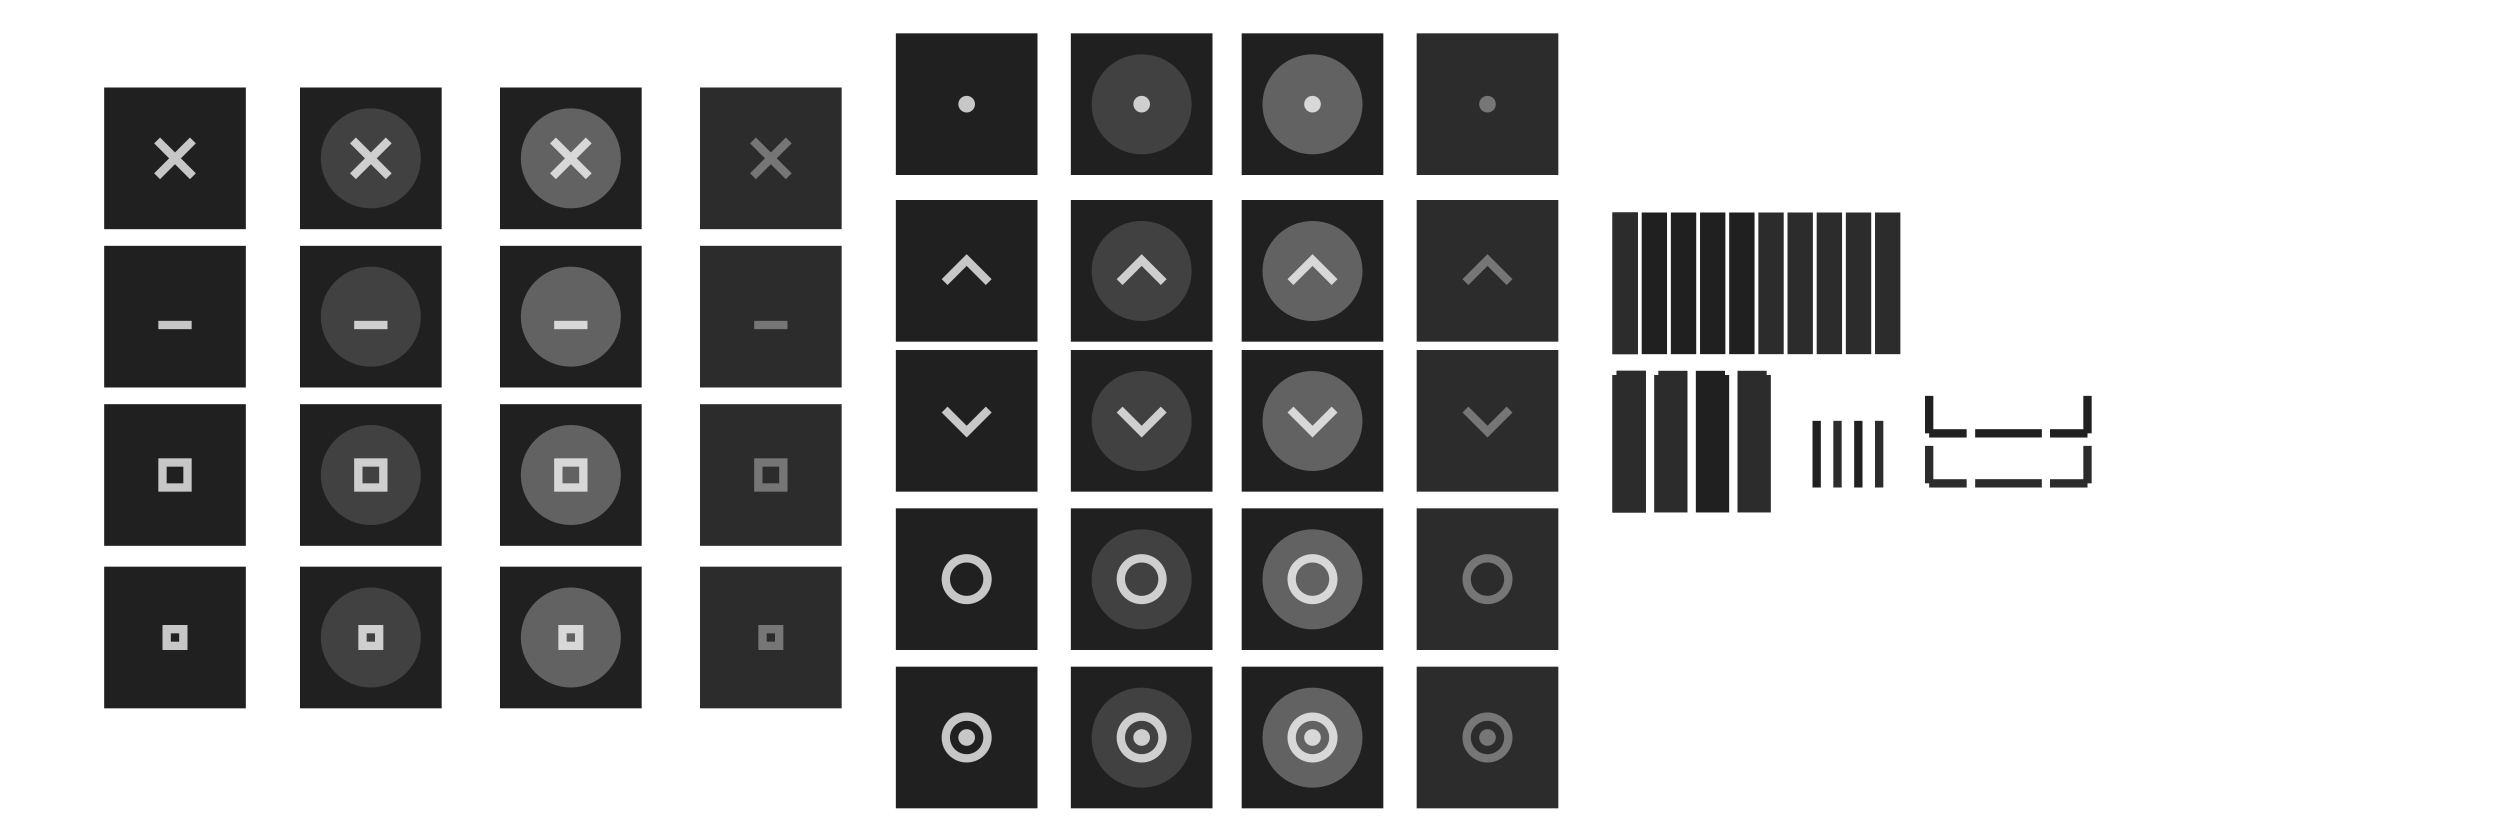 <svg width="600" height="200" version="1.1" viewBox="0 0 600 200" xmlns="http://www.w3.org/2000/svg" xmlns:osb="http://www.openswatchbook.org/uri/2009/osb" xmlns:xlink="http://www.w3.org/1999/xlink">
 <g transform="translate(5 -564.36)">
  <g id="title-1-active" transform="matrix(.179 0 0 1 381.11 61)">
   <rect x="5" y="554.36" width="34" height="34" fill="#202020"/>
  </g>
  <g id="title-1-inactive" transform="matrix(.179 0 0 1 381.11 61)">
   <rect x="5" y="554.36" width="34" height="34" fill="#2c2c2c"/>
  </g>
  <use id="title-2-active" transform="translate(7)" width="100%" height="100%" xlink:href="#title-1-active"/>
  <use id="title-3-active" transform="translate(14)" width="100%" height="100%" xlink:href="#title-1-active"/>
  <use id="title-4-active" transform="translate(21)" width="100%" height="100%" xlink:href="#title-1-active"/>
  <use id="title-5-active" transform="translate(28)" width="100%" height="100%" xlink:href="#title-1-active"/>
  <use id="title-1-inactive" transform="translate(35)" width="100%" height="100%" xlink:href="#title-1-inactive"/>
  <use id="title-2-inactive" transform="translate(42)" width="100%" height="100%" xlink:href="#title-1-inactive"/>
  <use id="title-3-inactive" transform="translate(49)" width="100%" height="100%" xlink:href="#title-1-inactive"/>
  <use id="title-4-inactive" transform="translate(56)" width="100%" height="100%" xlink:href="#title-1-inactive"/>
  <use id="title-5-inactive" transform="translate(63)" width="100%" height="100%" xlink:href="#title-1-inactive"/>
  <g id="top-left-active" transform="translate(377 -73)">
   <path d="m5 731.36-2e-7 29h8l1e-6 -34-7-4e-5 -2e-7 1-1-1e-5z" fill="#202020"/>
  </g>
  <g id="top-left-inactive" transform="translate(377 -73)">
   <path d="m5 731.36-2e-7 29h8l1e-6 -34-7-4e-5 -2e-7 1-1-1e-5z" fill="#2c2c2c"/>
  </g>
  <use id="top-left-inactive" transform="translate(10)" width="100%" height="100%" xlink:href="#top-left-inactive"/>
  <use id="top-right-active" transform="matrix(-1 0 0 1 792 1.0209e-6)" width="100%" height="100%" xlink:href="#top-left-active"/>
  <use id="top-right-inactive" transform="matrix(-1 0 0 1 802 1.0209e-6)" width="100%" height="100%" xlink:href="#top-left-inactive"/>
  <g id="left-active" transform="translate(384 -69)">
   <rect transform="scale(-1,1)" x="-48" y="734.36" width="2" height="16" fill="#202020"/>
  </g>
  <g id="left-inactive" transform="translate(389 -69)">
   <rect transform="scale(-1,1)" x="-48" y="734.36" width="2" height="16" fill="#2c2c2c"/>
  </g>
  <g id="right-inactive" transform="matrix(-1 0 0 1 493 -69)">
   <rect transform="scale(-1,1)" x="-48" y="734.36" width="2" height="16" fill="#2c2c2c"/>
  </g>
  <g id="right-active" transform="matrix(-1 0 0 1 488 -69)">
   <rect transform="scale(-1,1)" x="-48" y="734.36" width="2" height="16" fill="#202020"/>
  </g>
  <g id="bottom-left-active" transform="translate(361 -71)">
   <path d="m98 730.36h-2v9h1v1l9-1.2e-4v-2l-8 1.2e-4z" fill="#202020"/>
  </g>
  <g id="bottom-left-inactive" transform="translate(361 -59)">
   <path d="m98 730.36h-2v9h1v1l9-1.2e-4v-2l-8 1.2e-4z" fill="#2c2c2c"/>
  </g>
  <g id="bottom-right-inactive" transform="matrix(-1 0 0 1 593 -59)">
   <path d="m98 730.36h-2v9h1v1l9-1.2e-4v-2l-8 1.2e-4z" fill="#2c2c2c"/>
  </g>
  <g id="bottom-right-active" transform="matrix(-1 0 0 1 593 -71)">
   <path d="m98 730.36h-2v9h1v1l9-1.2e-4v-2l-8 1.2e-4z" fill="#202020"/>
  </g>
  <g id="bottom-active" transform="matrix(0 -1 -1 0 1219.4 715.36)">
   <rect transform="scale(-1,1)" x="-48" y="734.36" width="2" height="16" fill="#202020"/>
  </g>
  <g id="bottom-inactive" transform="matrix(0 -1 -1 0 1219.4 727.36)">
   <rect transform="scale(-1,1)" x="-48" y="734.36" width="2" height="16" fill="#2c2c2c"/>
  </g>
  <g id="hide-prelight" transform="translate(29 36)">
   <g transform="translate(33 33)">
    <rect x="5" y="554.36" width="34" height="34" fill="#202020"/>
   </g>
   <path d="m55 616.36c6.627 0 12-5.373 12-12 0-6.627-5.373-12-12-12-6.628 0-12 5.373-12 12 0 6.627 5.373 12 12 12" fill="#ffffff" fill-rule="evenodd" opacity=".15"/>
   <path d="m51 605.36h8v2h-8z" fill="#ffffff" opacity=".75"/>
  </g>
  <g id="maximize-prelight" transform="translate(29 41)">
   <g transform="translate(33 66)">
    <rect x="5" y="554.36" width="34" height="34" fill="#202020"/>
   </g>
   <g transform="translate(40 625.36)" enable-background="new">
    <g transform="translate(0 -1028.4)">
     <g id="titlebutton-min-hover" transform="translate(-480,1218)">
      <g transform="translate(-781 -432.64)">
       <g transform="translate(1265,247)" fill="#c0e3ff"></g>
      </g>
      <rect x="484" y="-185.64" width="16" height="16" fill="none"/>
     </g>
    </g>
   </g>
   <path d="m55 649.36c6.627 0 12-5.373 12-12 0-6.627-5.373-12-12-12-6.628 0-12 5.373-12 12 0 6.627 5.373 12 12 12" fill="#ffffff" fill-rule="evenodd" opacity=".15"/>
   <path d="m51 633.36v8h8v-8zm2 2h4v4h-4z" fill="#ffffff" opacity=".75"/>
  </g>
  <g id="maximize-toggled-prelight" transform="translate(29 47)">
   <g transform="translate(33 99)">
    <rect x="5" y="554.36" width="34" height="34" fill="#202020"/>
   </g>
   <g transform="translate(40 658.36)" enable-background="new">
    <g transform="translate(0 -1028.4)">
     <g transform="translate(-509,1218)">
      <g transform="translate(-781 -432.64)">
       <g transform="translate(1294,247)" fill="#c0e3ff"></g>
      </g>
      <rect x="513" y="-185.64" width="16" height="16" fill="none"/>
     </g>
    </g>
   </g>
   <path d="m55 682.36c6.627 0 12-5.373 12-12s-5.373-12-12-12c-6.628 0-12 5.373-12 12s5.373 12 12 12" fill="#ffffff" fill-rule="evenodd" opacity=".15"/>
   <path d="m52 667.36v6h6v-6zm2 2h2v2h-2z" fill="#ffffff" opacity=".75"/>
  </g>
  <g id="hide-pressed" transform="translate(44 36)">
   <g transform="translate(66 33)">
    <rect x="5" y="554.36" width="34" height="34" fill="#202020"/>
   </g>
   <g transform="translate(73 592.36)" enable-background="new">
    <g transform="translate(0 -1028.4)">
     <g id="titlebutton-max-active" transform="translate(-408,1218)">
      <g transform="translate(-882 -432.64)">
       <g transform="translate(-132)"></g>
       <g transform="translate(1294,247)" fill="#c0e3ff"></g>
      </g>
      <rect x="412" y="-185.64" width="16" height="16" fill="none"/>
     </g>
    </g>
   </g>
   <path d="m88 616.36c6.627 0 12-5.373 12-12 0-6.627-5.373-12-12-12-6.628 0-12 5.373-12 12 0 6.627 5.373 12 12 12" fill="#ffffff" fill-rule="evenodd" opacity=".3"/>
   <path d="m84 605.36h8v2h-8z" fill="#ffffff" opacity=".75"/>
  </g>
  <g id="maximize-pressed" transform="translate(44 41)">
   <g transform="translate(66 66)">
    <rect x="5" y="554.36" width="34" height="34" fill="#202020"/>
   </g>
   <g transform="translate(73 625.36)" enable-background="new">
    <g transform="translate(0 -1028.4)">
     <g id="titlebutton-min-active" transform="translate(-379,1218)">
      <g transform="translate(-882 -432.64)">
       <g transform="translate(-161)"></g>
       <g transform="translate(1265,247)" fill="#c0e3ff"></g>
      </g>
      <rect x="383" y="-185.64" width="16" height="16" fill="none"/>
     </g>
    </g>
   </g>
   <path d="m88 649.36c6.627 0 12-5.373 12-12s-5.373-12-12-12c-6.628 0-12 5.373-12 12s5.373 12 12 12" fill="#ffffff" fill-rule="evenodd" opacity=".3"/>
   <path d="m84 633.36v8h8v-8zm2 2h4v4h-4z" fill="#ffffff" opacity=".75"/>
  </g>
  <g id="maximize-toggled-pressed" transform="translate(44 47)">
   <g transform="translate(66 99)">
    <rect x="5" y="554.36" width="34" height="34" fill="#202020"/>
   </g>
   <g transform="translate(73 658.36)" enable-background="new">
    <g transform="translate(0 -1028.4)">
     <g transform="translate(-408,1218)">
      <g transform="translate(-882 -432.64)">
       <g transform="translate(-132)"></g>
       <g transform="translate(1294,247)" fill="#c0e3ff"></g>
      </g>
      <rect x="412" y="-185.64" width="16" height="16" fill="none"/>
     </g>
    </g>
   </g>
   <path d="m88 682.36c6.627 0 12-5.373 12-12 0-6.627-5.373-12-12-12-6.628 0-12 5.373-12 12 0 6.627 5.373 12 12 12" fill="#ffffff" fill-rule="evenodd" opacity=".3"/>
   <path d="m85 667.36v6h6v-6zm2 2h2v2h-2z" fill="#ffffff" opacity=".75"/>
  </g>
  <g id="menu-prelight" transform="translate(-3,18)">
   <g transform="translate(250 -33)">
    <g transform="translate(0 33)">
     <rect x="5" y="554.36" width="34" height="34" fill="#202020"/>
    </g>
    <g transform="translate(7 592.36)" enable-background="new">
     <g transform="translate(0 -1028.4)">
      <g transform="translate(-612,1218)" opacity=".8">
       <g transform="translate(-781 -432.64)" opacity="1">
        <g transform="translate(-29)" opacity="1"></g>
       </g>
       <rect x="616" y="-185.64" width="16" height="16" fill="none" opacity="1"/>
      </g>
     </g>
    </g>
    <g transform="translate(7 -436)" enable-background="new">
     <path d="m15 1052.4c6.627 0 12-5.373 12-12 0-6.627-5.373-12-12-12-6.628 0-12 5.373-12 12 0 6.627 5.373 12 12 12" fill="#ffffff" fill-rule="evenodd" opacity=".15"/>
    </g>
   </g>
   <circle cx="272" cy="571.36" r="2" fill="#ffffff" opacity=".75"/>
  </g>
  <g id="shade-prelight" transform="translate(-3 23)">
   <g transform="translate(250 2)">
    <g transform="translate(0 33)">
     <rect x="5" y="554.36" width="34" height="34" fill="#202020"/>
    </g>
    <g transform="translate(7 592.36)" enable-background="new">
     <g transform="translate(0 -1028.4)">
      <g transform="translate(-612,1218)" opacity=".8">
       <g transform="translate(-781 -432.64)" opacity="1">
        <g transform="translate(-29)" opacity="1"></g>
       </g>
       <rect x="616" y="-185.64" width="16" height="16" fill="none" opacity="1"/>
      </g>
     </g>
    </g>
    <g transform="translate(7 -436)" enable-background="new">
     <path d="m15 1052.4c6.627 0 12-5.373 12-12 0-6.628-5.373-12-12-12-6.628 0-12 5.372-12 12 0 6.627 5.373 12 12 12" fill="#ffffff" fill-rule="evenodd" opacity=".15"/>
    </g>
   </g>
   <path d="m266 608.36 1.41 1.41 4.59-4.59 4.59 4.59 1.41-1.41-6-6z" fill="#ffffff" opacity=".75"/>
  </g>
  <g id="shade-toggled-prelight" transform="translate(-3 24)">
   <g transform="translate(250 37)">
    <g transform="translate(0 33)">
     <rect x="5" y="554.36" width="34" height="34" fill="#202020"/>
    </g>
    <g transform="translate(7 592.36)" enable-background="new">
     <g transform="translate(0 -1028.4)">
      <g transform="translate(-612,1218)" opacity=".8">
       <g transform="translate(-781 -432.64)" opacity="1">
        <g transform="translate(-29)" opacity="1"></g>
       </g>
       <rect x="616" y="-185.64" width="16" height="16" fill="none" opacity="1"/>
      </g>
     </g>
    </g>
    <g transform="translate(7 -436)" enable-background="new">
     <path d="m15 1052.4c6.627 0 12-5.373 12-12 0-6.628-5.373-12-12-12-6.628 0-12 5.372-12 12 0 6.627 5.373 12 12 12" fill="#ffffff" fill-rule="evenodd" opacity=".15"/>
    </g>
   </g>
   <path d="m266 639.36 1.41-1.41 4.59 4.59 4.59-4.59 1.41 1.41-6 6z" fill="#ffffff" opacity=".75"/>
  </g>
  <g id="stick-prelight" transform="translate(-3 27.59)">
   <g transform="translate(250 71.41)">
    <g transform="translate(0 33)">
     <rect x="5" y="554.36" width="34" height="34" fill="#202020"/>
    </g>
    <g transform="translate(7 592.36)" enable-background="new">
     <g transform="translate(0 -1028.4)">
      <g transform="translate(-612,1218)" opacity=".8">
       <g transform="translate(-781 -432.64)" opacity="1">
        <g transform="translate(-29)" opacity="1"></g>
       </g>
       <rect x="616" y="-185.64" width="16" height="16" fill="none" opacity="1"/>
      </g>
     </g>
    </g>
    <g transform="translate(7 -436)" enable-background="new">
     <path d="m15 1052.4c6.627 0 12-5.373 12-12 0-6.628-5.373-12-12-12-6.628 0-12 5.372-12 12 0 6.627 5.373 12 12 12" fill="#ffffff" fill-rule="evenodd" opacity=".15"/>
    </g>
   </g>
   <path d="m272 669.77a6 6 0 0 0-6 6 6 6 0 0 0 6 6 6 6 0 0 0 6-6 6 6 0 0 0-6-6zm0 2a4 4 0 0 1 4 4 4 4 0 0 1-4 4 4 4 0 0 1-4-4 4 4 0 0 1 4-4z" fill="#ffffff" opacity=".75"/>
  </g>
  <g id="stick-toggled-prelight" transform="translate(-3 28)">
   <g transform="translate(250 109)">
    <g transform="translate(0 33)">
     <rect x="5" y="554.36" width="34" height="34" fill="#202020"/>
    </g>
    <g transform="translate(7 592.36)" enable-background="new">
     <g transform="translate(0 -1028.4)">
      <g transform="translate(-612,1218)" opacity=".8">
       <g transform="translate(-781 -432.64)" opacity="1">
        <g transform="translate(-29)" opacity="1"></g>
       </g>
       <rect x="616" y="-185.64" width="16" height="16" fill="none" opacity="1"/>
      </g>
     </g>
    </g>
    <g transform="translate(7 -436)" enable-background="new">
     <path d="m15 1052.4c6.627 0 12-5.373 12-12 0-6.627-5.373-12-12-12-6.628 0-12 5.373-12 12 0 6.627 5.373 12 12 12" fill="#ffffff" fill-rule="evenodd" opacity=".15"/>
    </g>
   </g>
   <path d="m272 707.36a6 6 0 0 0-6 6 6 6 0 0 0 6 6 6 6 0 0 0 6-6 6 6 0 0 0-6-6zm0 2a4 4 0 0 1 4 4 4 4 0 0 1-4 4 4 4 0 0 1-4-4 4 4 0 0 1 4-4z" fill="#ffffff" opacity=".75"/>
   <circle cx="272" cy="713.36" r="2" fill="#ffffff" opacity=".75"/>
  </g>
  <g id="menu-pressed" transform="translate(38,18)">
   <g transform="translate(250 -33)">
    <g transform="translate(0 33)">
     <rect x="5" y="554.36" width="34" height="34" fill="#202020"/>
    </g>
    <g transform="translate(7 592.36)" enable-background="new">
     <g transform="translate(0 -1028.4)">
      <g transform="translate(-612,1218)" opacity=".8">
       <g transform="translate(-781 -432.64)" opacity="1">
        <g transform="translate(-29)" opacity="1"></g>
       </g>
       <rect x="616" y="-185.64" width="16" height="16" fill="none" opacity="1"/>
      </g>
     </g>
    </g>
    <g transform="translate(7 -436)" enable-background="new">
     <path d="m15 1052.4c6.627 0 12-5.373 12-12 0-6.627-5.373-12-12-12-6.628 0-12 5.373-12 12 0 6.627 5.373 12 12 12" fill="#ffffff" fill-rule="evenodd" opacity=".3"/>
    </g>
   </g>
   <circle cx="272" cy="571.36" r="2" fill="#ffffff" opacity=".75"/>
  </g>
  <g id="shade-pressed" transform="translate(38 23)">
   <g transform="translate(250 2)">
    <g transform="translate(0 33)">
     <rect x="5" y="554.36" width="34" height="34" fill="#202020"/>
    </g>
    <g transform="translate(7 592.36)" enable-background="new">
     <g transform="translate(0 -1028.4)">
      <g transform="translate(-612,1218)" opacity=".8">
       <g transform="translate(-781 -432.64)" opacity="1">
        <g transform="translate(-29)" opacity="1"></g>
       </g>
       <rect x="616" y="-185.64" width="16" height="16" fill="none" opacity="1"/>
      </g>
     </g>
    </g>
    <g transform="translate(7 -436)" enable-background="new">
     <path d="m15 1052.4c6.627 0 12-5.373 12-12 0-6.628-5.373-12-12-12-6.628 0-12 5.372-12 12 0 6.627 5.373 12 12 12" fill="#ffffff" fill-rule="evenodd" opacity=".3"/>
    </g>
   </g>
   <path d="m266 608.36 1.41 1.41 4.59-4.59 4.59 4.59 1.41-1.41-6-6z" fill="#ffffff" opacity=".75"/>
  </g>
  <g id="shade-toggled-pressed" transform="translate(38 24)">
   <g transform="translate(250 37)">
    <g transform="translate(0 33)">
     <rect x="5" y="554.36" width="34" height="34" fill="#202020"/>
    </g>
    <g transform="translate(7 592.36)" enable-background="new">
     <g transform="translate(0 -1028.4)">
      <g transform="translate(-612,1218)" opacity=".8">
       <g transform="translate(-781 -432.64)" opacity="1">
        <g transform="translate(-29)" opacity="1"></g>
       </g>
       <rect x="616" y="-185.64" width="16" height="16" fill="none" opacity="1"/>
      </g>
     </g>
    </g>
    <g transform="translate(7 -436)" enable-background="new">
     <path d="m15 1052.4c6.627 0 12-5.373 12-12 0-6.628-5.373-12-12-12-6.628 0-12 5.372-12 12 0 6.627 5.373 12 12 12" fill="#ffffff" fill-rule="evenodd" opacity=".3"/>
    </g>
   </g>
   <path d="m266 639.36 1.41-1.41 4.59 4.59 4.59-4.59 1.41 1.41-6 6z" fill="#ffffff" opacity=".75"/>
  </g>
  <g id="stick-pressed" transform="translate(38 27.59)">
   <g transform="translate(250 71.41)">
    <g transform="translate(0 33)">
     <rect x="5" y="554.36" width="34" height="34" fill="#202020"/>
    </g>
    <g transform="translate(7 592.36)" enable-background="new">
     <g transform="translate(0 -1028.4)">
      <g transform="translate(-612,1218)" opacity=".8">
       <g transform="translate(-781 -432.64)" opacity="1">
        <g transform="translate(-29)" opacity="1"></g>
       </g>
       <rect x="616" y="-185.64" width="16" height="16" fill="none" opacity="1"/>
      </g>
     </g>
    </g>
    <g transform="translate(7 -436)" enable-background="new">
     <path d="m15 1052.4c6.627 0 12-5.372 12-12 0-6.627-5.373-12-12-12-6.628 0-12 5.372-12 12 0 6.628 5.373 12 12 12" fill="#ffffff" fill-rule="evenodd" opacity=".3"/>
    </g>
   </g>
   <path d="m272 669.77a6 6 0 0 0-6 6 6 6 0 0 0 6 6 6 6 0 0 0 6-6 6 6 0 0 0-6-6zm0 2a4 4 0 0 1 4 4 4 4 0 0 1-4 4 4 4 0 0 1-4-4 4 4 0 0 1 4-4z" fill="#ffffff" opacity=".75"/>
  </g>
  <g id="stick-toggled-pressed" transform="translate(38 28)">
   <g transform="translate(250 109)">
    <g transform="translate(0 33)">
     <rect x="5" y="554.36" width="34" height="34" fill="#202020"/>
    </g>
    <g transform="translate(7 592.36)" enable-background="new">
     <g transform="translate(0 -1028.4)">
      <g transform="translate(-612,1218)" opacity=".8">
       <g transform="translate(-781 -432.64)" opacity="1">
        <g transform="translate(-29)" opacity="1"></g>
       </g>
       <rect x="616" y="-185.64" width="16" height="16" fill="none" opacity="1"/>
      </g>
     </g>
    </g>
    <g transform="translate(7 -436)" enable-background="new">
     <path d="m15 1052.4c6.627 0 12-5.373 12-12 0-6.627-5.373-12-12-12-6.628 0-12 5.373-12 12 0 6.627 5.373 12 12 12" fill="#ffffff" fill-rule="evenodd" opacity=".3"/>
    </g>
   </g>
   <path d="m272 707.36a6 6 0 0 0-6 6 6 6 0 0 0 6 6 6 6 0 0 0 6-6 6 6 0 0 0-6-6zm0 2a4 4 0 0 1 4 4 4 4 0 0 1-4 4 4 4 0 0 1-4-4 4 4 0 0 1 4-4z" fill="#ffffff" opacity=".75"/>
   <circle cx="272" cy="713.36" r="2" fill="#ffffff" opacity=".75"/>
  </g>
  <g id="close-prelight" transform="translate(29 31)">
   <g transform="translate(33 -2.2617e-5)">
    <rect x="5" y="554.36" width="34" height="34" fill="#202020"/>
   </g>
   <path d="m55 583.36c6.627 0 12-5.373 12-12 0-6.627-5.373-12-12-12-6.628 0-12 5.373-12 12 0 6.627 5.373 12 12 12" fill="#ffffff" fill-rule="evenodd" opacity=".15"/>
   <path d="m51.41 566.36-1.41 1.41 3.59 3.59-3.59 3.59 1.41 1.41 3.59-3.59 3.59 3.59 1.41-1.41-3.59-3.59 3.59-3.59-1.41-1.41-3.59 3.59z" fill="#ffffff" opacity=".75"/>
  </g>
  <g id="close-pressed" transform="translate(44 31)">
   <g transform="translate(66 -2.2617e-5)">
    <rect x="5" y="554.36" width="34" height="34" fill="#202020"/>
   </g>
   <g transform="translate(73 559.36)" enable-background="new">
    <g transform="translate(0 -1028.4)">
     <g id="titlebutton-close-active" transform="translate(-437,1218)">
      <g transform="translate(-882 -432.64)">
       <g transform="translate(-103)"></g>
       <g transform="translate(1323 246.87)" fill="#ffffff">
        <g transform="matrix(.75 0 0 .75 2 2.055)" fill="#ffffff">
         <g transform="translate(-60,-518)" fill="#ffffff"></g>
        </g>
       </g>
      </g>
      <rect x="441" y="-185.64" width="16" height="16" fill="none"/>
     </g>
    </g>
   </g>
   <path d="m88 583.36c6.627 0 12-5.373 12-12 0-6.627-5.373-12-12-12-6.628 0-12 5.373-12 12 0 6.627 5.373 12 12 12" fill="#ffffff" fill-rule="evenodd" opacity=".3"/>
   <path d="m84.41 566.36-1.41 1.41 3.59 3.59-3.59 3.59 1.41 1.41 3.59-3.59 3.59 3.59 1.41-1.41-3.59-3.59 3.59-3.59-1.41-1.41-3.59 3.59z" fill="#ffffff" opacity=".75"/>
  </g>
  <g id="hide-active" transform="translate(-18 36)">
   <g transform="translate(33 33)">
    <rect x="5" y="554.36" width="34" height="34" fill="#202020"/>
   </g>
   <path d="m51 605.36h8v2h-8z" fill="#ffffff" opacity=".75"/>
  </g>
  <g id="maximize-active" transform="translate(-18 41)">
   <g transform="translate(33 66)">
    <rect x="5" y="554.36" width="34" height="34" fill="#202020"/>
   </g>
   <g transform="translate(40 625.36)" enable-background="new">
    <g transform="translate(0 -1028.4)">
     <g transform="translate(-480,1218)">
      <g transform="translate(-781 -432.64)">
       <g transform="translate(1265,247)" fill="#c0e3ff"></g>
      </g>
      <rect x="484" y="-185.64" width="16" height="16" fill="none"/>
     </g>
    </g>
   </g>
   <path d="m51 633.36v8h8v-8zm2 2h4v4h-4z" fill="#ffffff" opacity=".75"/>
  </g>
  <g id="maximize-toggled-active" transform="translate(-18 47)">
   <g transform="translate(33 99)">
    <rect x="5" y="554.36" width="34" height="34" fill="#202020"/>
   </g>
   <g transform="translate(40 658.36)" enable-background="new">
    <g transform="translate(0 -1028.4)">
     <g transform="translate(-509,1218)">
      <g transform="translate(-781 -432.64)">
       <g transform="translate(1294,247)" fill="#c0e3ff"></g>
      </g>
      <rect x="513" y="-185.64" width="16" height="16" fill="none"/>
     </g>
    </g>
   </g>
   <path d="m52 667.36v6h6v-6zm2 2h2v2h-2z" fill="#ffffff" opacity=".75"/>
  </g>
  <g id="close-active" transform="translate(-18 31)">
   <g transform="translate(33 -2.2617e-5)">
    <rect x="5" y="554.36" width="34" height="34" fill="#202020"/>
   </g>
   <path d="m51.41 566.36-1.41 1.41 3.59 3.59-3.59 3.59 1.41 1.41 3.59-3.59 3.59 3.59 1.41-1.41-3.59-3.59 3.59-3.59-1.41-1.41-3.59 3.59z" fill="#ffffff" opacity=".75"/>
  </g>
  <g id="hide-inactive" transform="translate(125 36)">
   <g transform="translate(33 33)">
    <rect x="5" y="554.36" width="34" height="34" fill="#2c2c2c"/>
   </g>
   <path d="m51 605.36h8v2h-8z" fill="#ffffff" opacity=".35"/>
  </g>
  <g id="maximize-inactive" transform="translate(125 41)">
   <g transform="translate(33 66)">
    <rect x="5" y="554.36" width="34" height="34" fill="#2c2c2c"/>
   </g>
   <g transform="translate(40 625.36)" enable-background="new">
    <g transform="translate(0 -1028.4)">
     <g transform="translate(-480,1218)">
      <g transform="translate(-781 -432.64)">
       <g transform="translate(1265,247)" fill="#c0e3ff"></g>
      </g>
      <rect x="484" y="-185.64" width="16" height="16" fill="none"/>
     </g>
    </g>
   </g>
   <path d="m51 633.36v8h8v-8zm2 2h4v4h-4z" fill="#ffffff" opacity=".35"/>
  </g>
  <g id="maximize-toggled-inactive" transform="translate(125 47)">
   <g transform="translate(33 99)">
    <rect x="5" y="554.36" width="34" height="34" fill="#2c2c2c"/>
   </g>
   <g transform="translate(40 658.36)" enable-background="new">
    <g transform="translate(0 -1028.4)">
     <g transform="translate(-509,1218)">
      <g transform="translate(-781 -432.64)">
       <g transform="translate(1294,247)" fill="#c0e3ff"></g>
      </g>
      <rect x="513" y="-185.64" width="16" height="16" fill="none"/>
     </g>
    </g>
   </g>
   <path d="m52 667.36v6h6v-6zm2 2h2v2h-2z" fill="#ffffff" opacity=".35"/>
  </g>
  <g id="close-inactive" transform="translate(125 31)">
   <g transform="translate(33 -2.2617e-5)">
    <rect x="5" y="554.36" width="34" height="34" fill="#2c2c2c"/>
   </g>
   <path d="m51.41 566.36-1.41 1.41 3.59 3.59-3.59 3.59 1.41 1.41 3.59-3.59 3.59 3.59 1.41-1.41-3.59-3.59 3.59-3.59-1.41-1.41-3.59 3.59z" fill="#ffffff" opacity=".35"/>
  </g>
  <g id="menu-active" transform="translate(-45,18)">
   <g transform="translate(250 -33)">
    <g transform="translate(0 33)">
     <rect x="5" y="554.36" width="34" height="34" fill="#202020"/>
    </g>
    <g transform="translate(7 592.36)" enable-background="new">
     <g transform="translate(0 -1028.4)">
      <g transform="translate(-612,1218)" opacity=".8">
       <g transform="translate(-781 -432.64)" opacity="1">
        <g transform="translate(-29)" opacity="1"></g>
       </g>
       <rect x="616" y="-185.64" width="16" height="16" fill="none" opacity="1"/>
      </g>
     </g>
    </g>
   </g>
   <circle cx="272" cy="571.36" r="2" fill="#ffffff" opacity=".75"/>
  </g>
  <g id="shade-active" transform="translate(-45 23)">
   <g transform="translate(250 2)">
    <g transform="translate(0 33)">
     <rect x="5" y="554.36" width="34" height="34" fill="#202020"/>
    </g>
    <g transform="translate(7 592.36)" enable-background="new">
     <g transform="translate(0 -1028.4)">
      <g transform="translate(-612,1218)" opacity=".8">
       <g transform="translate(-781 -432.64)" opacity="1">
        <g transform="translate(-29)" opacity="1"></g>
       </g>
       <rect x="616" y="-185.64" width="16" height="16" fill="none" opacity="1"/>
      </g>
     </g>
    </g>
   </g>
   <path d="m266 608.36 1.41 1.41 4.59-4.59 4.59 4.59 1.41-1.41-6-6z" fill="#ffffff" opacity=".75"/>
  </g>
  <g id="shade-toggled-active" transform="translate(-45 24)">
   <g transform="translate(250 37)">
    <g transform="translate(0 33)">
     <rect x="5" y="554.36" width="34" height="34" fill="#202020"/>
    </g>
    <g transform="translate(7 592.36)" enable-background="new">
     <g transform="translate(0 -1028.4)">
      <g transform="translate(-612,1218)" opacity=".8">
       <g transform="translate(-781 -432.64)" opacity="1">
        <g transform="translate(-29)" opacity="1"></g>
       </g>
       <rect x="616" y="-185.64" width="16" height="16" fill="none" opacity="1"/>
      </g>
     </g>
    </g>
   </g>
   <path d="m266 639.36 1.41-1.41 4.59 4.59 4.59-4.59 1.41 1.41-6 6z" fill="#ffffff" opacity=".75"/>
  </g>
  <g id="stick-active" transform="translate(-45 27.59)">
   <g transform="translate(250 71.41)">
    <g transform="translate(0 33)">
     <rect x="5" y="554.36" width="34" height="34" fill="#202020"/>
    </g>
    <g transform="translate(7 592.36)" enable-background="new">
     <g transform="translate(0 -1028.4)">
      <g transform="translate(-612,1218)" opacity=".8">
       <g transform="translate(-781 -432.64)" opacity="1">
        <g transform="translate(-29)" opacity="1"></g>
       </g>
       <rect x="616" y="-185.64" width="16" height="16" fill="none" opacity="1"/>
      </g>
     </g>
    </g>
   </g>
   <path d="m272 669.77a6 6 0 0 0-6 6 6 6 0 0 0 6 6 6 6 0 0 0 6-6 6 6 0 0 0-6-6zm0 2a4 4 0 0 1 4 4 4 4 0 0 1-4 4 4 4 0 0 1-4-4 4 4 0 0 1 4-4z" fill="#ffffff" opacity=".75"/>
  </g>
  <g id="stick-toggled-active" transform="translate(-45 28)">
   <g transform="translate(250 109)">
    <g transform="translate(0 33)">
     <rect x="5" y="554.36" width="34" height="34" fill="#202020"/>
    </g>
    <g transform="translate(7 592.36)" enable-background="new">
     <g transform="translate(0 -1028.4)">
      <g transform="translate(-612,1218)" opacity=".8">
       <g transform="translate(-781 -432.64)" opacity="1">
        <g transform="translate(-29)" opacity="1"></g>
       </g>
       <rect x="616" y="-185.64" width="16" height="16" fill="none" opacity="1"/>
      </g>
     </g>
    </g>
   </g>
   <path d="m272 707.36a6 6 0 0 0-6 6 6 6 0 0 0 6 6 6 6 0 0 0 6-6 6 6 0 0 0-6-6zm0 2a4 4 0 0 1 4 4 4 4 0 0 1-4 4 4 4 0 0 1-4-4 4 4 0 0 1 4-4z" fill="#ffffff" opacity=".75"/>
   <circle cx="272" cy="713.36" r="2" fill="#ffffff" opacity=".75"/>
  </g>
  <g id="menu-inactive" transform="translate(80,18)">
   <g transform="translate(250 -33)">
    <g transform="translate(0 33)">
     <rect x="5" y="554.36" width="34" height="34" fill="#2c2c2c"/>
    </g>
    <g transform="translate(7 592.36)" enable-background="new">
     <g transform="translate(0 -1028.4)">
      <g transform="translate(-612,1218)" opacity=".8">
       <g transform="translate(-781 -432.64)" opacity="1">
        <g transform="translate(-29)" opacity="1"></g>
       </g>
       <rect x="616" y="-185.64" width="16" height="16" fill="none" opacity="1"/>
      </g>
     </g>
    </g>
   </g>
   <circle cx="272" cy="571.36" r="2" fill="#ffffff" opacity=".35"/>
  </g>
  <g id="shade-inactive" transform="translate(80 23)">
   <g transform="translate(250 2)">
    <g transform="translate(0 33)">
     <rect x="5" y="554.36" width="34" height="34" fill="#2c2c2c"/>
    </g>
    <g transform="translate(7 592.36)" enable-background="new">
     <g transform="translate(0 -1028.4)">
      <g transform="translate(-612,1218)" opacity=".8">
       <g transform="translate(-781 -432.64)" opacity="1">
        <g transform="translate(-29)" opacity="1"></g>
       </g>
       <rect x="616" y="-185.64" width="16" height="16" fill="none" opacity="1"/>
      </g>
     </g>
    </g>
   </g>
   <path d="m266 608.36 1.41 1.41 4.59-4.59 4.59 4.59 1.41-1.41-6-6z" fill="#ffffff" opacity=".35"/>
  </g>
  <g id="shade-toggled-inactive" transform="translate(80 24)">
   <g transform="translate(250 37)">
    <g transform="translate(0 33)">
     <rect x="5" y="554.36" width="34" height="34" fill="#2c2c2c"/>
    </g>
    <g transform="translate(7 592.36)" enable-background="new">
     <g transform="translate(0 -1028.4)">
      <g transform="translate(-612,1218)" opacity=".8">
       <g transform="translate(-781 -432.64)" opacity="1">
        <g transform="translate(-29)" opacity="1"></g>
       </g>
       <rect x="616" y="-185.64" width="16" height="16" fill="none" opacity="1"/>
      </g>
     </g>
    </g>
   </g>
   <path d="m266 639.36 1.41-1.41 4.59 4.59 4.59-4.59 1.41 1.41-6 6z" fill="#ffffff" opacity=".35"/>
  </g>
  <g id="stick-inactive" transform="translate(80 27.59)">
   <g transform="translate(250 71.41)">
    <g transform="translate(0 33)">
     <rect x="5" y="554.36" width="34" height="34" fill="#2c2c2c"/>
    </g>
    <g transform="translate(7 592.36)" enable-background="new">
     <g transform="translate(0 -1028.4)">
      <g transform="translate(-612,1218)" opacity=".8">
       <g transform="translate(-781 -432.64)" opacity="1">
        <g transform="translate(-29)" opacity="1"></g>
       </g>
       <rect x="616" y="-185.64" width="16" height="16" fill="none" opacity="1"/>
      </g>
     </g>
    </g>
   </g>
   <path d="m272 669.77a6 6 0 0 0-6 6 6 6 0 0 0 6 6 6 6 0 0 0 6-6 6 6 0 0 0-6-6zm0 2a4 4 0 0 1 4 4 4 4 0 0 1-4 4 4 4 0 0 1-4-4 4 4 0 0 1 4-4z" fill="#ffffff" opacity=".35"/>
  </g>
  <g id="stick-toggled-inactive" transform="translate(80 28)">
   <g transform="translate(250 109)">
    <g transform="translate(0 33)">
     <rect x="5" y="554.36" width="34" height="34" fill="#2c2c2c"/>
    </g>
    <g transform="translate(7 592.36)" enable-background="new">
     <g transform="translate(0 -1028.4)">
      <g transform="translate(-612,1218)" opacity=".8">
       <g transform="translate(-781 -432.64)" opacity="1">
        <g transform="translate(-29)" opacity="1"></g>
       </g>
       <rect x="616" y="-185.64" width="16" height="16" fill="none" opacity="1"/>
      </g>
     </g>
    </g>
   </g>
   <path d="m272 707.36a6 6 0 0 0-6 6 6 6 0 0 0 6 6 6 6 0 0 0 6-6 6 6 0 0 0-6-6zm0 2a4 4 0 0 1 4 4 4 4 0 0 1-4 4 4 4 0 0 1-4-4 4 4 0 0 1 4-4z" fill="#ffffff" opacity=".35"/>
   <circle cx="272" cy="713.36" r="2" fill="#ffffff" opacity=".35"/>
  </g>
 </g>
</svg>
